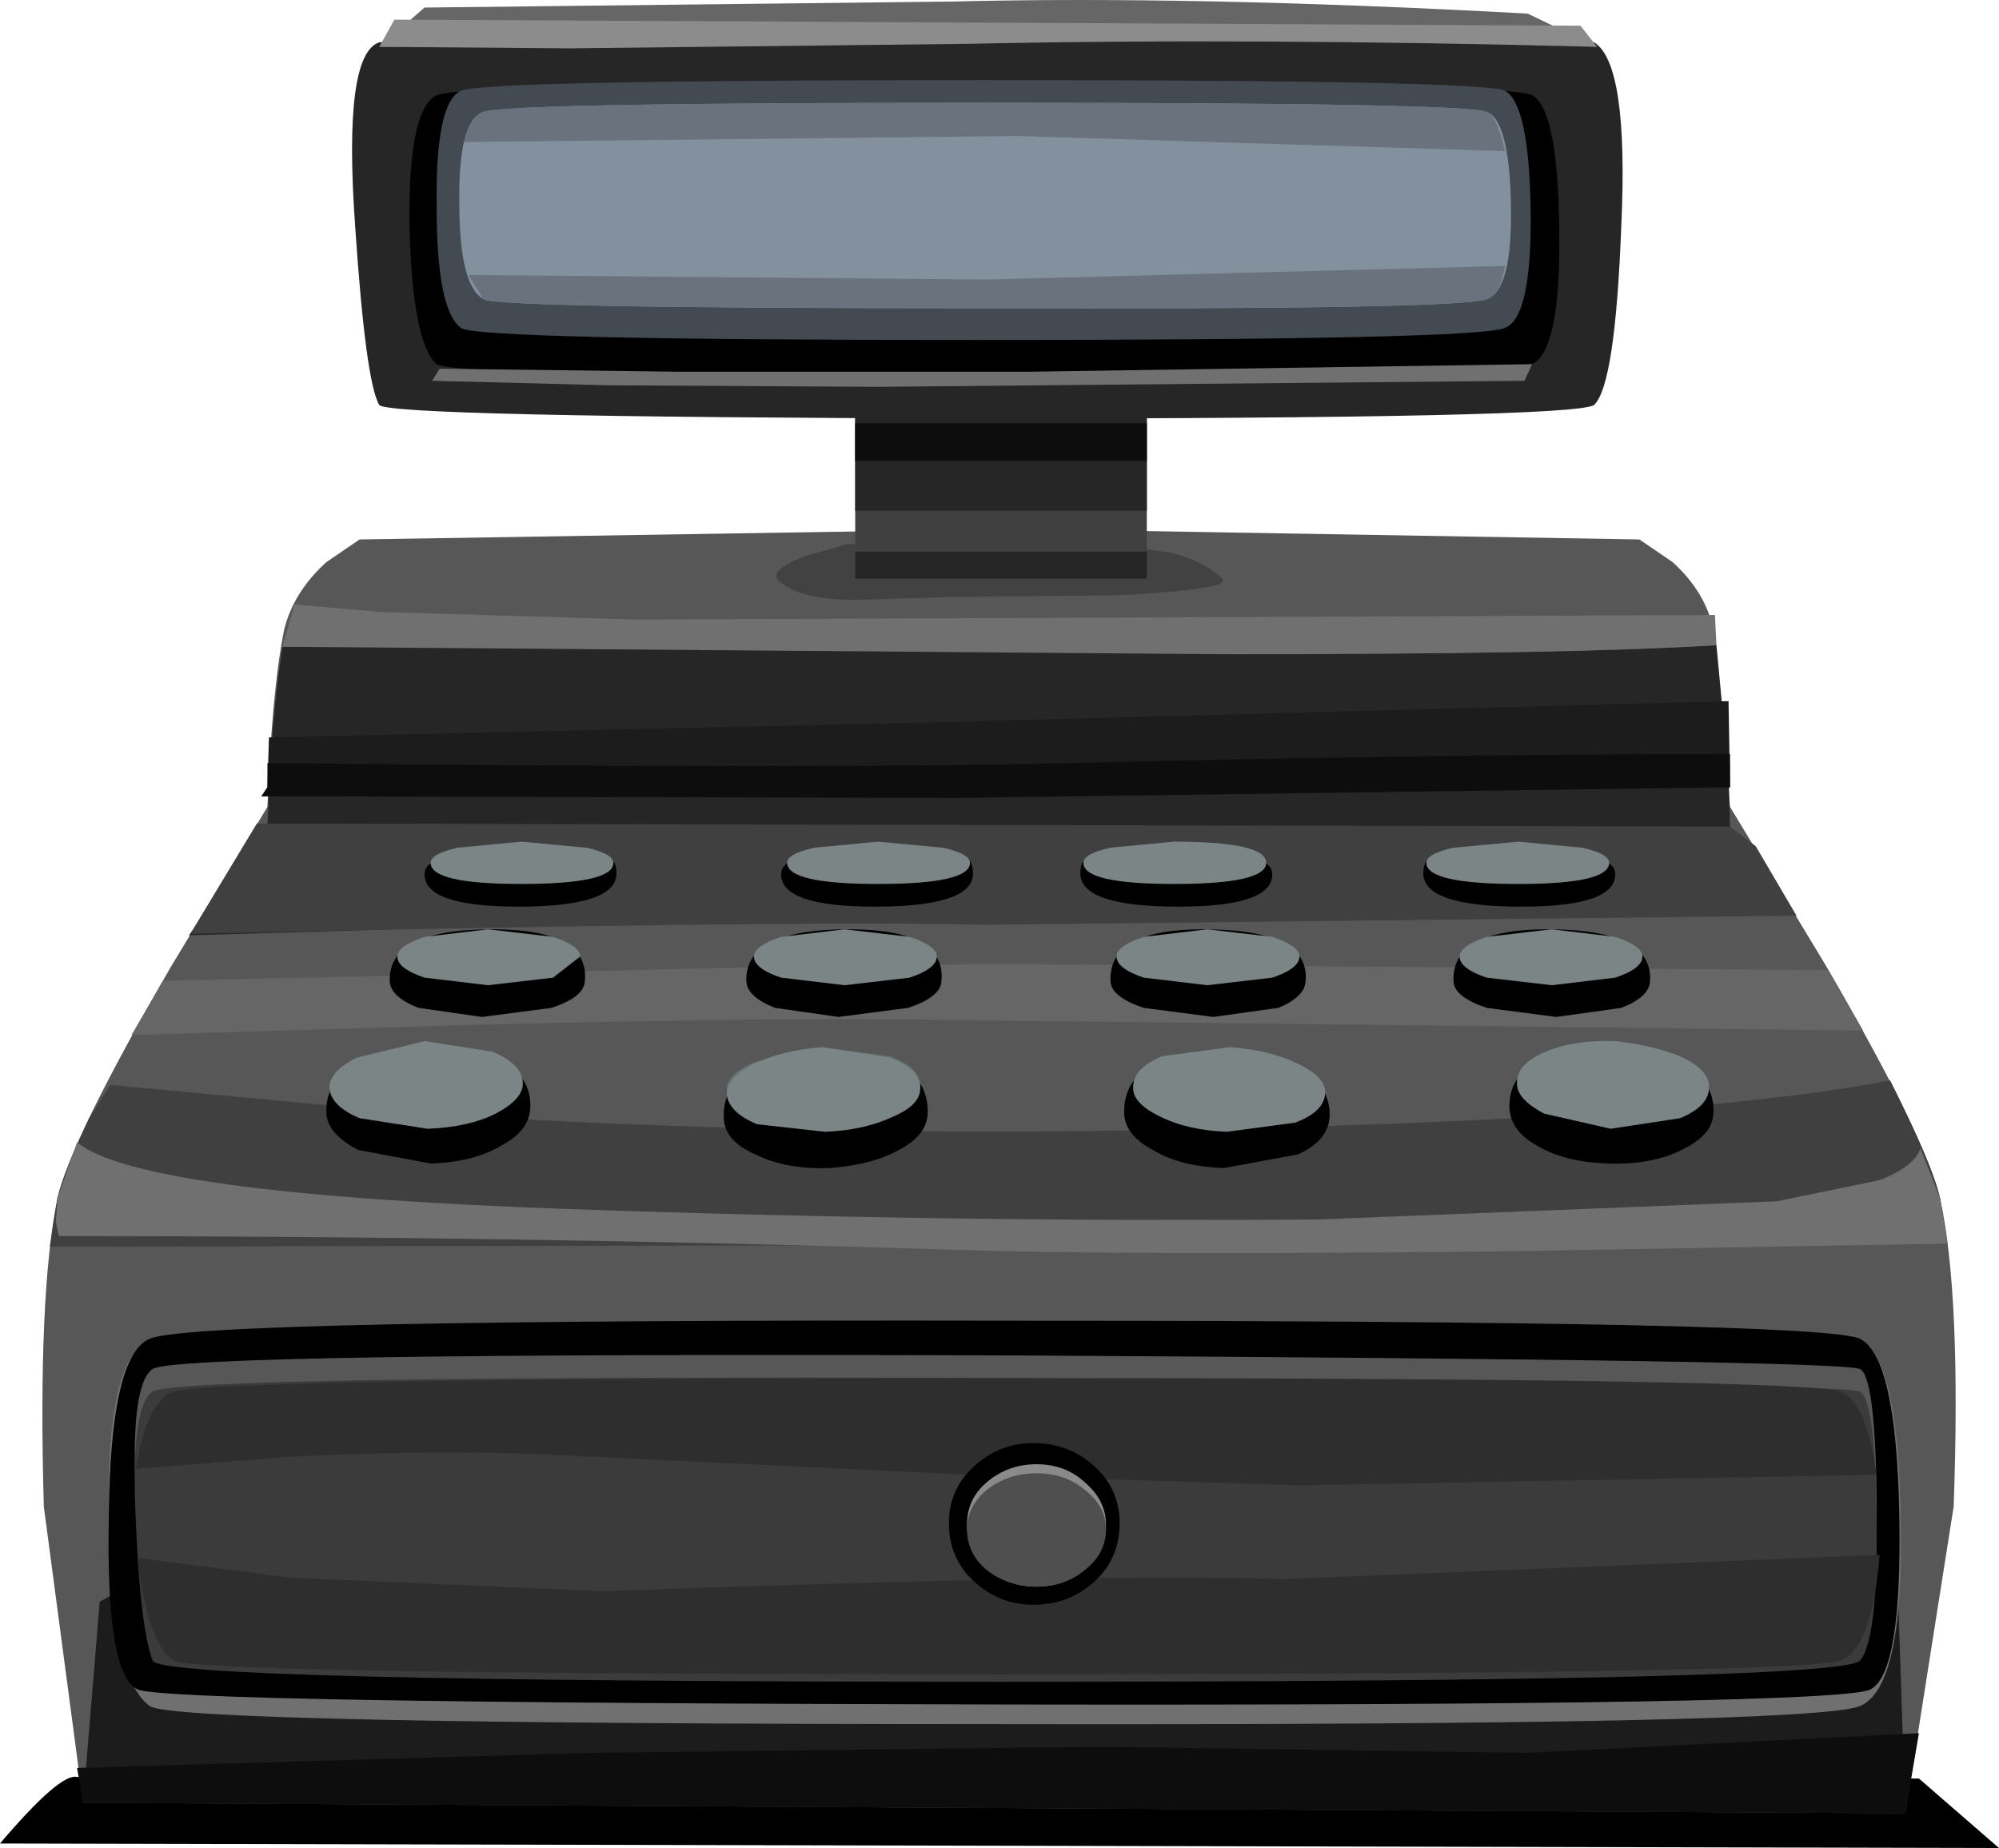 <?xml version="1.0" encoding="UTF-8" standalone="no"?>
<svg xmlns:xlink="http://www.w3.org/1999/xlink" height="61.15px" width="66.15px" xmlns="http://www.w3.org/2000/svg">
  <g transform="matrix(1.0, 0.0, 0.0, 1.0, 0.0, 0.0)">
    <use height="2.35" transform="matrix(1.0, 0.0, 0.0, 1.0, 0.0, 58.8)" width="66.15" xlink:href="#sprite0"/>
    <use height="60.0" transform="matrix(1.0, 0.0, 0.0, 1.0, 1.4, 0.0)" width="63.3" xlink:href="#shape1"/>
    <use height="0.0" id="price_tag_pt" transform="matrix(1.0, 0.0, 0.0, 1.0, 33.05, 65.95)" width="0.0" xlink:href="#sprite1"/>
  </g>
  <defs>
    <g id="sprite0" transform="matrix(1.0, 0.0, 0.0, 1.0, 0.0, 0.0)">
      <use height="2.35" transform="matrix(1.0, 0.0, 0.0, 1.0, 0.0, 0.0)" width="66.15" xlink:href="#shape0"/>
    </g>
    <g id="shape0" transform="matrix(1.0, 0.0, 0.0, 1.0, 0.0, 0.0)">
      <path d="M63.5 0.05 L66.15 2.35 0.0 2.2 Q2.0 -0.15 2.55 0.0 L63.5 0.05" fill="#000000" fill-rule="evenodd" stroke="none"/>
    </g>
    <g id="shape1" transform="matrix(1.0, 0.0, 0.0, 1.0, -1.4, 0.0)">
      <path d="M33.6 17.5 L54.25 17.85 55.35 18.6 Q56.45 19.6 56.7 20.85 L57.25 26.7 60.45 32.0 Q63.75 37.7 64.2 39.65 64.9 42.85 64.65 49.85 L63.05 60.0 2.75 59.65 1.45 49.85 Q1.25 42.85 1.9 39.65 2.35 37.7 5.65 32.0 L8.85 26.7 Q9.0 22.85 9.4 20.85 9.7 19.6 10.8 18.6 L11.9 17.85 33.6 17.5" fill="#575757" fill-rule="evenodd" stroke="none"/>
      <path d="M28.35 19.85 Q26.5 19.85 25.8 19.25 25.35 18.9 26.65 18.4 L28.05 18.0 37.8 18.15 38.8 18.3 Q39.9 18.6 40.45 19.15 40.8 19.5 36.95 19.7 L31.55 19.75 28.35 19.85" fill="#424242" fill-rule="evenodd" stroke="none"/>
      <path d="M17.05 32.2 Q28.0 31.9 33.65 31.9 L60.5 32.1 61.65 34.1 31.45 33.75 Q26.1 33.65 16.05 33.9 L4.35 34.25 5.4 32.45 17.05 32.2" fill="#666666" fill-rule="evenodd" stroke="none"/>
      <path d="M1.65 41.25 L1.9 39.65 Q2.1 38.8 2.95 37.0 L3.65 35.9 13.3 36.8 Q25.4 37.6 37.8 37.4 55.6 37.1 62.55 35.75 63.95 38.55 64.2 39.65 L64.4 40.9 33.05 41.2 1.65 41.25" fill="#404040" fill-rule="evenodd" stroke="none"/>
      <path d="M1.95 40.9 L1.85 40.45 1.9 39.65 2.55 37.8 Q4.6 39.5 18.65 40.0 31.35 40.45 43.7 40.35 L58.8 39.75 62.2 39.05 Q63.35 38.6 63.55 38.0 L64.2 39.65 64.45 41.15 50.15 41.4 Q37.4 41.55 31.45 41.35 17.05 40.9 1.95 40.9" fill="#707070" fill-rule="evenodd" stroke="none"/>
      <path d="M31.15 21.4 Q48.45 21.85 56.8 21.35 L57.2 25.6 57.25 27.35 59.25 30.1 Q55.7 29.9 53.6 30.0 43.5 30.45 23.15 30.45 L6.25 30.95 8.85 27.35 8.9 26.05 Q9.05 23.25 9.35 21.4 22.55 21.15 31.15 21.4" fill="#262626" fill-rule="evenodd" stroke="none"/>
      <path d="M6.3 30.9 L8.5 27.25 57.25 27.35 58.1 28.0 59.45 30.3 32.65 30.6 Q26.15 30.45 6.3 30.9" fill="#404040" fill-rule="evenodd" stroke="none"/>
      <path d="M9.6 49.35 L10.7 49.9 Q12.0 50.6 16.55 50.5 L56.8 49.5 61.65 50.65 61.2 52.55 62.8 52.5 63.05 60.0 2.75 59.65 3.3 53.0 7.9 50.4 9.6 49.35 8.65 48.85 Q10.9 48.3 9.6 49.35" fill="#1c1c1c" fill-rule="evenodd" stroke="none"/>
      <path d="M57.25 26.05 L31.65 26.4 8.65 26.35 8.85 26.05 8.9 24.4 30.95 23.9 57.2 23.2 57.25 26.05" fill="#1c1c1c" fill-rule="evenodd" stroke="none"/>
      <path d="M37.95 19.15 L28.3 19.15 28.3 12.5 37.95 12.5 37.95 19.15" fill="#404040" fill-rule="evenodd" stroke="none"/>
      <path d="M37.95 19.15 L28.3 19.15 28.3 18.25 37.95 18.25 37.95 19.15" fill="#262626" fill-rule="evenodd" stroke="none"/>
      <path d="M37.95 16.9 L28.3 16.9 28.3 12.5 37.95 12.5 37.95 16.9" fill="#262626" fill-rule="evenodd" stroke="none"/>
      <path d="M37.95 15.25 L28.3 15.25 28.3 14.0 37.95 14.0 37.95 15.25" fill="#0d0d0d" fill-rule="evenodd" stroke="none"/>
      <path d="M21.05 20.5 L56.75 20.35 56.8 21.35 Q51.75 21.65 40.75 21.65 L9.35 21.4 9.75 20.0 12.6 20.25 21.05 20.5" fill="#707070" fill-rule="evenodd" stroke="none"/>
      <path d="M4.95 44.35 Q6.4 43.7 33.35 43.7 60.3 43.7 61.55 44.35 62.85 44.95 62.9 50.4 63.0 55.85 61.55 56.45 60.05 57.1 32.9 57.05 5.75 57.05 4.95 56.45 3.65 55.5 3.6 50.25 3.5 44.95 4.95 44.35" fill="#707070" fill-rule="evenodd" stroke="none"/>
      <path d="M4.95 44.3 Q6.4 43.65 33.4 43.7 60.35 43.7 61.55 44.3 62.75 44.9 62.85 50.1 62.95 55.35 61.9 55.9 60.9 56.45 33.15 56.4 5.5 56.35 4.55 55.9 3.5 55.4 3.6 50.2 3.65 44.85 4.95 44.3" fill="#000000" fill-rule="evenodd" stroke="none"/>
      <path d="M5.05 45.3 Q5.85 44.75 33.5 44.85 60.95 45.0 61.55 45.3 62.05 45.55 62.1 49.5 62.15 53.5 61.55 54.2 60.9 54.9 33.1 54.9 5.3 54.9 5.05 54.2 4.65 53.15 4.5 49.7 4.3 45.8 5.05 45.3" fill="#575757" fill-rule="evenodd" stroke="none"/>
      <path d="M5.05 46.05 Q5.85 45.5 33.5 45.6 60.95 45.75 61.55 46.05 62.05 46.3 62.1 50.25 62.15 54.25 61.55 54.95 60.9 55.65 33.1 55.65 5.3 55.65 5.05 54.95 4.65 53.9 4.5 50.45 4.3 46.55 5.05 46.05" fill="#3b3b3b" fill-rule="evenodd" stroke="none"/>
      <path d="M9.65 48.2 L4.5 48.6 Q4.85 46.35 5.75 46.05 7.2 45.6 33.45 45.6 59.65 45.6 60.9 46.05 61.75 46.35 62.1 48.8 L42.95 49.15 32.05 48.8 18.55 48.15 Q14.8 47.95 9.65 48.2" fill="#2e2e2e" fill-rule="evenodd" stroke="none"/>
      <path d="M5.75 54.95 Q4.9 54.4 4.55 51.6 L4.55 51.55 9.55 52.2 19.95 52.65 Q36.75 52.05 42.45 52.25 L62.2 51.45 Q61.95 54.55 60.9 54.95 59.45 55.4 33.0 55.4 6.55 55.4 5.75 54.95" fill="#2e2e2e" fill-rule="evenodd" stroke="none"/>
      <path d="M20.4 28.9 Q20.4 30.0 17.15 30.0 14.0 30.0 14.05 28.9 14.1 28.4 15.0 28.45 L17.15 28.6 19.4 28.25 Q20.4 28.1 20.4 28.9" fill="#000000" fill-rule="evenodd" stroke="none"/>
      <path d="M20.3 28.55 Q20.3 29.25 17.25 29.25 14.25 29.25 14.25 28.55 14.25 28.25 15.15 28.05 L17.25 27.85 19.4 28.05 Q20.3 28.25 20.3 28.55" fill="#7c8585" fill-rule="evenodd" stroke="none"/>
      <path d="M18.25 33.35 L15.95 33.65 13.85 33.35 Q12.95 33.0 12.9 32.5 12.8 30.75 16.3 30.75 19.55 30.75 19.35 32.5 19.3 33.0 18.25 33.35" fill="#000000" fill-rule="evenodd" stroke="none"/>
      <path d="M19.2 31.65 L18.3 32.35 16.15 32.6 14.05 32.35 Q13.15 32.05 13.15 31.65 13.15 31.3 14.05 31.0 L16.15 30.75 18.3 31.0 Q19.2 31.3 19.2 31.65" fill="#7c8585" fill-rule="evenodd" stroke="none"/>
      <path d="M14.15 34.8 Q17.55 34.7 17.55 36.6 17.55 37.4 16.6 37.9 15.7 38.45 14.25 38.5 L11.85 38.05 Q10.8 37.5 10.8 36.8 10.75 34.9 14.15 34.8" fill="#000000" fill-rule="evenodd" stroke="none"/>
      <path d="M16.3 34.8 Q17.25 35.2 17.3 35.8 17.35 36.35 16.4 36.85 15.5 37.3 14.15 37.35 L11.9 37.0 Q10.95 36.6 10.9 36.0 10.9 35.45 11.8 35.0 L14.05 34.45 16.3 34.8" fill="#7c8585" fill-rule="evenodd" stroke="none"/>
      <path d="M32.2 28.9 Q32.2 30.0 28.95 30.0 25.8 30.0 25.85 28.9 25.9 28.4 26.8 28.45 L28.95 28.6 31.2 28.25 Q32.2 28.1 32.2 28.9" fill="#000000" fill-rule="evenodd" stroke="none"/>
      <path d="M32.1 28.55 Q32.1 29.25 29.05 29.25 26.05 29.25 26.05 28.55 26.05 28.25 26.95 28.05 L29.05 27.85 31.2 28.05 Q32.1 28.25 32.1 28.55" fill="#7c8585" fill-rule="evenodd" stroke="none"/>
      <path d="M31.15 32.5 Q31.1 33.0 30.05 33.35 L27.75 33.65 25.65 33.35 Q24.75 33.0 24.7 32.5 24.6 30.75 28.1 30.75 31.35 30.75 31.15 32.5" fill="#000000" fill-rule="evenodd" stroke="none"/>
      <path d="M31.0 31.65 Q31.0 32.05 30.1 32.35 L27.95 32.6 25.85 32.35 Q24.95 32.05 24.95 31.65 24.95 31.3 25.85 31.0 L27.95 30.75 30.1 31.0 Q31.0 31.3 31.0 31.65" fill="#7c8585" fill-rule="evenodd" stroke="none"/>
      <path d="M30.7 36.8 Q30.7 37.55 29.75 38.05 28.85 38.55 27.45 38.65 26.0 38.7 25.0 38.2 23.95 37.75 23.95 36.95 23.9 35.05 27.3 34.95 30.7 34.75 30.7 36.8" fill="#000000" fill-rule="evenodd" stroke="none"/>
      <path d="M30.45 35.85 Q30.5 36.35 29.55 36.75 L27.3 37.2 25.05 36.95 Q24.1 36.6 24.05 36.05 24.05 35.55 24.95 35.15 L27.2 34.65 29.45 34.95 Q30.4 35.3 30.45 35.85" fill="#687070" fill-rule="evenodd" stroke="none"/>
      <path d="M30.45 35.95 Q30.5 36.55 29.55 36.95 28.6 37.4 27.3 37.45 L25.05 37.2 Q24.1 36.8 24.05 36.2 24.05 35.65 24.95 35.2 25.9 34.75 27.2 34.65 L29.45 35.0 Q30.4 35.35 30.45 35.95" fill="#7c8585" fill-rule="evenodd" stroke="none"/>
      <path d="M35.75 28.9 Q35.75 28.1 36.75 28.25 L39.0 28.6 41.15 28.45 Q42.05 28.4 42.1 28.9 42.15 30.0 39.0 30.0 35.75 30.0 35.75 28.9" fill="#000000" fill-rule="evenodd" stroke="none"/>
      <path d="M35.85 28.55 Q35.85 28.25 36.75 28.05 L38.85 27.85 Q41.9 27.85 41.9 28.55 41.9 29.25 38.85 29.25 35.85 29.25 35.85 28.55" fill="#7c8585" fill-rule="evenodd" stroke="none"/>
      <path d="M36.75 32.5 Q36.65 30.75 39.8 30.75 43.4 30.75 43.2 32.5 43.15 33.0 42.3 33.35 L40.15 33.65 37.85 33.35 Q36.8 33.0 36.75 32.5" fill="#000000" fill-rule="evenodd" stroke="none"/>
      <path d="M36.95 31.65 Q36.95 31.3 37.85 31.0 L39.95 30.75 42.1 31.0 Q43.0 31.3 43.0 31.65 43.0 32.05 42.1 32.35 L39.95 32.6 37.85 32.35 Q36.95 32.05 36.95 31.65" fill="#7c8585" fill-rule="evenodd" stroke="none"/>
      <path d="M37.2 36.8 Q37.2 34.75 40.65 34.95 44.05 35.05 44.0 36.95 43.95 37.75 42.95 38.2 L40.5 38.65 Q39.05 38.6 38.15 38.05 37.2 37.55 37.2 36.8" fill="#000000" fill-rule="evenodd" stroke="none"/>
      <path d="M37.5 35.95 Q37.5 35.35 38.45 34.95 L40.7 34.65 Q42.05 34.75 42.95 35.2 43.9 35.65 43.85 36.2 43.8 36.8 42.85 37.15 L40.6 37.45 Q39.3 37.4 38.4 36.95 37.45 36.5 37.5 35.95" fill="#7c8585" fill-rule="evenodd" stroke="none"/>
      <path d="M47.1 28.9 Q47.1 28.1 48.1 28.25 L50.35 28.6 52.5 28.45 Q53.4 28.4 53.45 28.9 53.5 30.0 50.35 30.0 47.1 30.0 47.1 28.9" fill="#000000" fill-rule="evenodd" stroke="none"/>
      <path d="M47.2 28.55 Q47.2 28.25 48.1 28.05 L50.25 27.85 52.35 28.05 Q53.25 28.25 53.25 28.55 53.25 29.25 50.25 29.25 47.2 29.25 47.2 28.55" fill="#7c8585" fill-rule="evenodd" stroke="none"/>
      <path d="M48.1 32.5 Q48.0 30.75 51.2 30.75 54.75 30.75 54.6 32.5 54.55 33.0 53.65 33.35 L51.5 33.65 49.2 33.35 Q48.15 33.0 48.1 32.5" fill="#000000" fill-rule="evenodd" stroke="none"/>
      <path d="M48.3 31.65 Q48.3 31.3 49.2 31.0 L51.35 30.75 53.45 31.0 Q54.35 31.3 54.35 31.65 54.35 32.05 53.45 32.35 L51.35 32.6 49.2 32.35 Q48.3 32.05 48.3 31.65" fill="#7c8585" fill-rule="evenodd" stroke="none"/>
      <path d="M49.95 36.6 Q49.95 34.7 53.35 34.8 56.75 34.9 56.7 36.8 56.7 37.55 55.65 38.05 54.65 38.55 53.2 38.5 51.75 38.45 50.85 37.9 49.95 37.4 49.95 36.6" fill="#000000" fill-rule="evenodd" stroke="none"/>
      <path d="M50.2 35.8 Q50.2 35.2 51.15 34.8 52.1 34.4 53.45 34.45 54.8 34.6 55.7 35.0 56.6 35.45 56.55 36.0 56.55 36.6 55.6 37.0 L53.3 37.35 51.1 36.85 Q50.15 36.35 50.2 35.8" fill="#7c8585" fill-rule="evenodd" stroke="none"/>
      <path d="M35.3 25.25 Q47.9 24.95 57.25 24.95 L57.25 26.05 31.65 26.4 8.65 26.35 8.85 26.05 8.85 25.25 Q27.75 25.45 35.3 25.25" fill="#0d0d0d" fill-rule="evenodd" stroke="none"/>
      <path d="M2.75 59.65 L2.55 58.5 19.55 58.0 36.35 57.8 50.55 58.0 63.5 57.35 63.05 60.0 2.75 59.65" fill="#0d0d0d" fill-rule="evenodd" stroke="none"/>
      <path d="M52.75 13.4 Q52.15 13.85 32.45 13.85 12.85 13.8 12.55 13.4 12.1 12.65 11.75 7.45 11.35 1.8 12.55 1.4 L32.7 0.8 52.75 1.4 Q53.9 2.1 53.65 7.5 53.45 12.75 52.75 13.4" fill="#262626" fill-rule="evenodd" stroke="none"/>
      <path d="M50.7 12.05 Q49.8 12.5 32.35 12.5 15.0 12.45 14.45 12.05 13.65 11.35 13.55 7.5 13.5 3.6 14.45 3.15 15.4 2.75 32.65 2.75 49.9 2.75 50.7 3.15 51.55 3.6 51.6 7.6 51.65 11.6 50.7 12.05" fill="#000000" fill-rule="evenodd" stroke="none"/>
      <path d="M49.8 10.85 Q48.9 11.25 32.3 11.25 15.75 11.25 15.25 10.85 14.45 10.25 14.45 6.85 14.4 3.4 15.25 3.0 16.15 2.65 32.6 2.65 49.05 2.65 49.8 3.0 50.6 3.45 50.65 6.95 50.7 10.5 49.8 10.85" fill="#444a52" fill-rule="evenodd" stroke="none"/>
      <path d="M49.2 9.9 Q48.3 10.25 32.4 10.2 16.45 10.2 16.0 9.9 15.2 9.45 15.2 6.75 15.15 4.0 16.0 3.7 16.85 3.4 32.65 3.4 48.45 3.4 49.2 3.7 49.95 4.0 50.0 6.8 50.05 9.6 49.2 9.9" fill="#83909e" fill-rule="evenodd" stroke="none"/>
      <path d="M31.55 0.05 Q39.55 -0.15 50.55 0.45 L52.85 1.55 Q43.55 1.05 34.55 1.25 L12.55 1.55 14.05 0.25 31.55 0.05" fill="#666666" fill-rule="evenodd" stroke="none"/>
      <path d="M52.3 0.85 L52.85 1.55 Q41.3 1.25 32.05 1.45 L18.85 1.6 12.55 1.55 13.05 0.65 52.3 0.85" fill="#8c8c8c" fill-rule="evenodd" stroke="none"/>
      <path d="M20.2 12.75 L14.3 12.6 14.55 12.2 22.45 12.3 34.05 12.3 50.7 12.05 50.45 12.6 29.05 12.8 20.2 12.75" fill="#707070" fill-rule="evenodd" stroke="none"/>
      <path d="M32.65 9.25 L49.8 8.8 Q49.65 9.75 49.2 9.9 48.3 10.25 32.4 10.2 16.45 10.2 16.0 9.9 L15.5 9.1 32.65 9.25" fill="#69727d" fill-rule="evenodd" stroke="none"/>
      <path d="M32.65 3.4 Q48.45 3.4 49.2 3.7 49.55 3.85 49.8 5.0 L33.65 4.5 15.35 4.7 Q15.6 3.85 16.0 3.7 16.85 3.4 32.65 3.4" fill="#69727d" fill-rule="evenodd" stroke="none"/>
      <path d="M37.05 50.4 Q37.05 51.55 36.25 52.3 35.4 53.1 34.2 53.1 33.05 53.1 32.2 52.3 31.4 51.55 31.4 50.4 31.4 49.3 32.2 48.55 33.05 47.75 34.2 47.75 35.4 47.75 36.25 48.55 37.05 49.3 37.05 50.4" fill="#000000" fill-rule="evenodd" stroke="none"/>
      <path d="M36.6 50.45 Q36.6 51.3 35.9 51.9 35.25 52.5 34.3 52.5 33.35 52.5 32.65 51.9 32.0 51.3 32.0 50.45 32.0 49.6 32.65 49.05 33.35 48.45 34.3 48.45 35.25 48.45 35.9 49.05 36.6 49.65 36.6 50.45" fill="#8a8a8a" fill-rule="evenodd" stroke="none"/>
      <path d="M36.6 50.6 Q36.6 51.4 35.9 51.95 35.25 52.5 34.3 52.5 33.35 52.5 32.65 51.95 32.0 51.4 32.0 50.6 32.0 49.85 32.65 49.3 33.35 48.75 34.3 48.75 35.25 48.75 35.9 49.3 36.6 49.85 36.6 50.6" fill="#4f4f4f" fill-rule="evenodd" stroke="none"/>
    </g>
  </defs>
</svg>
